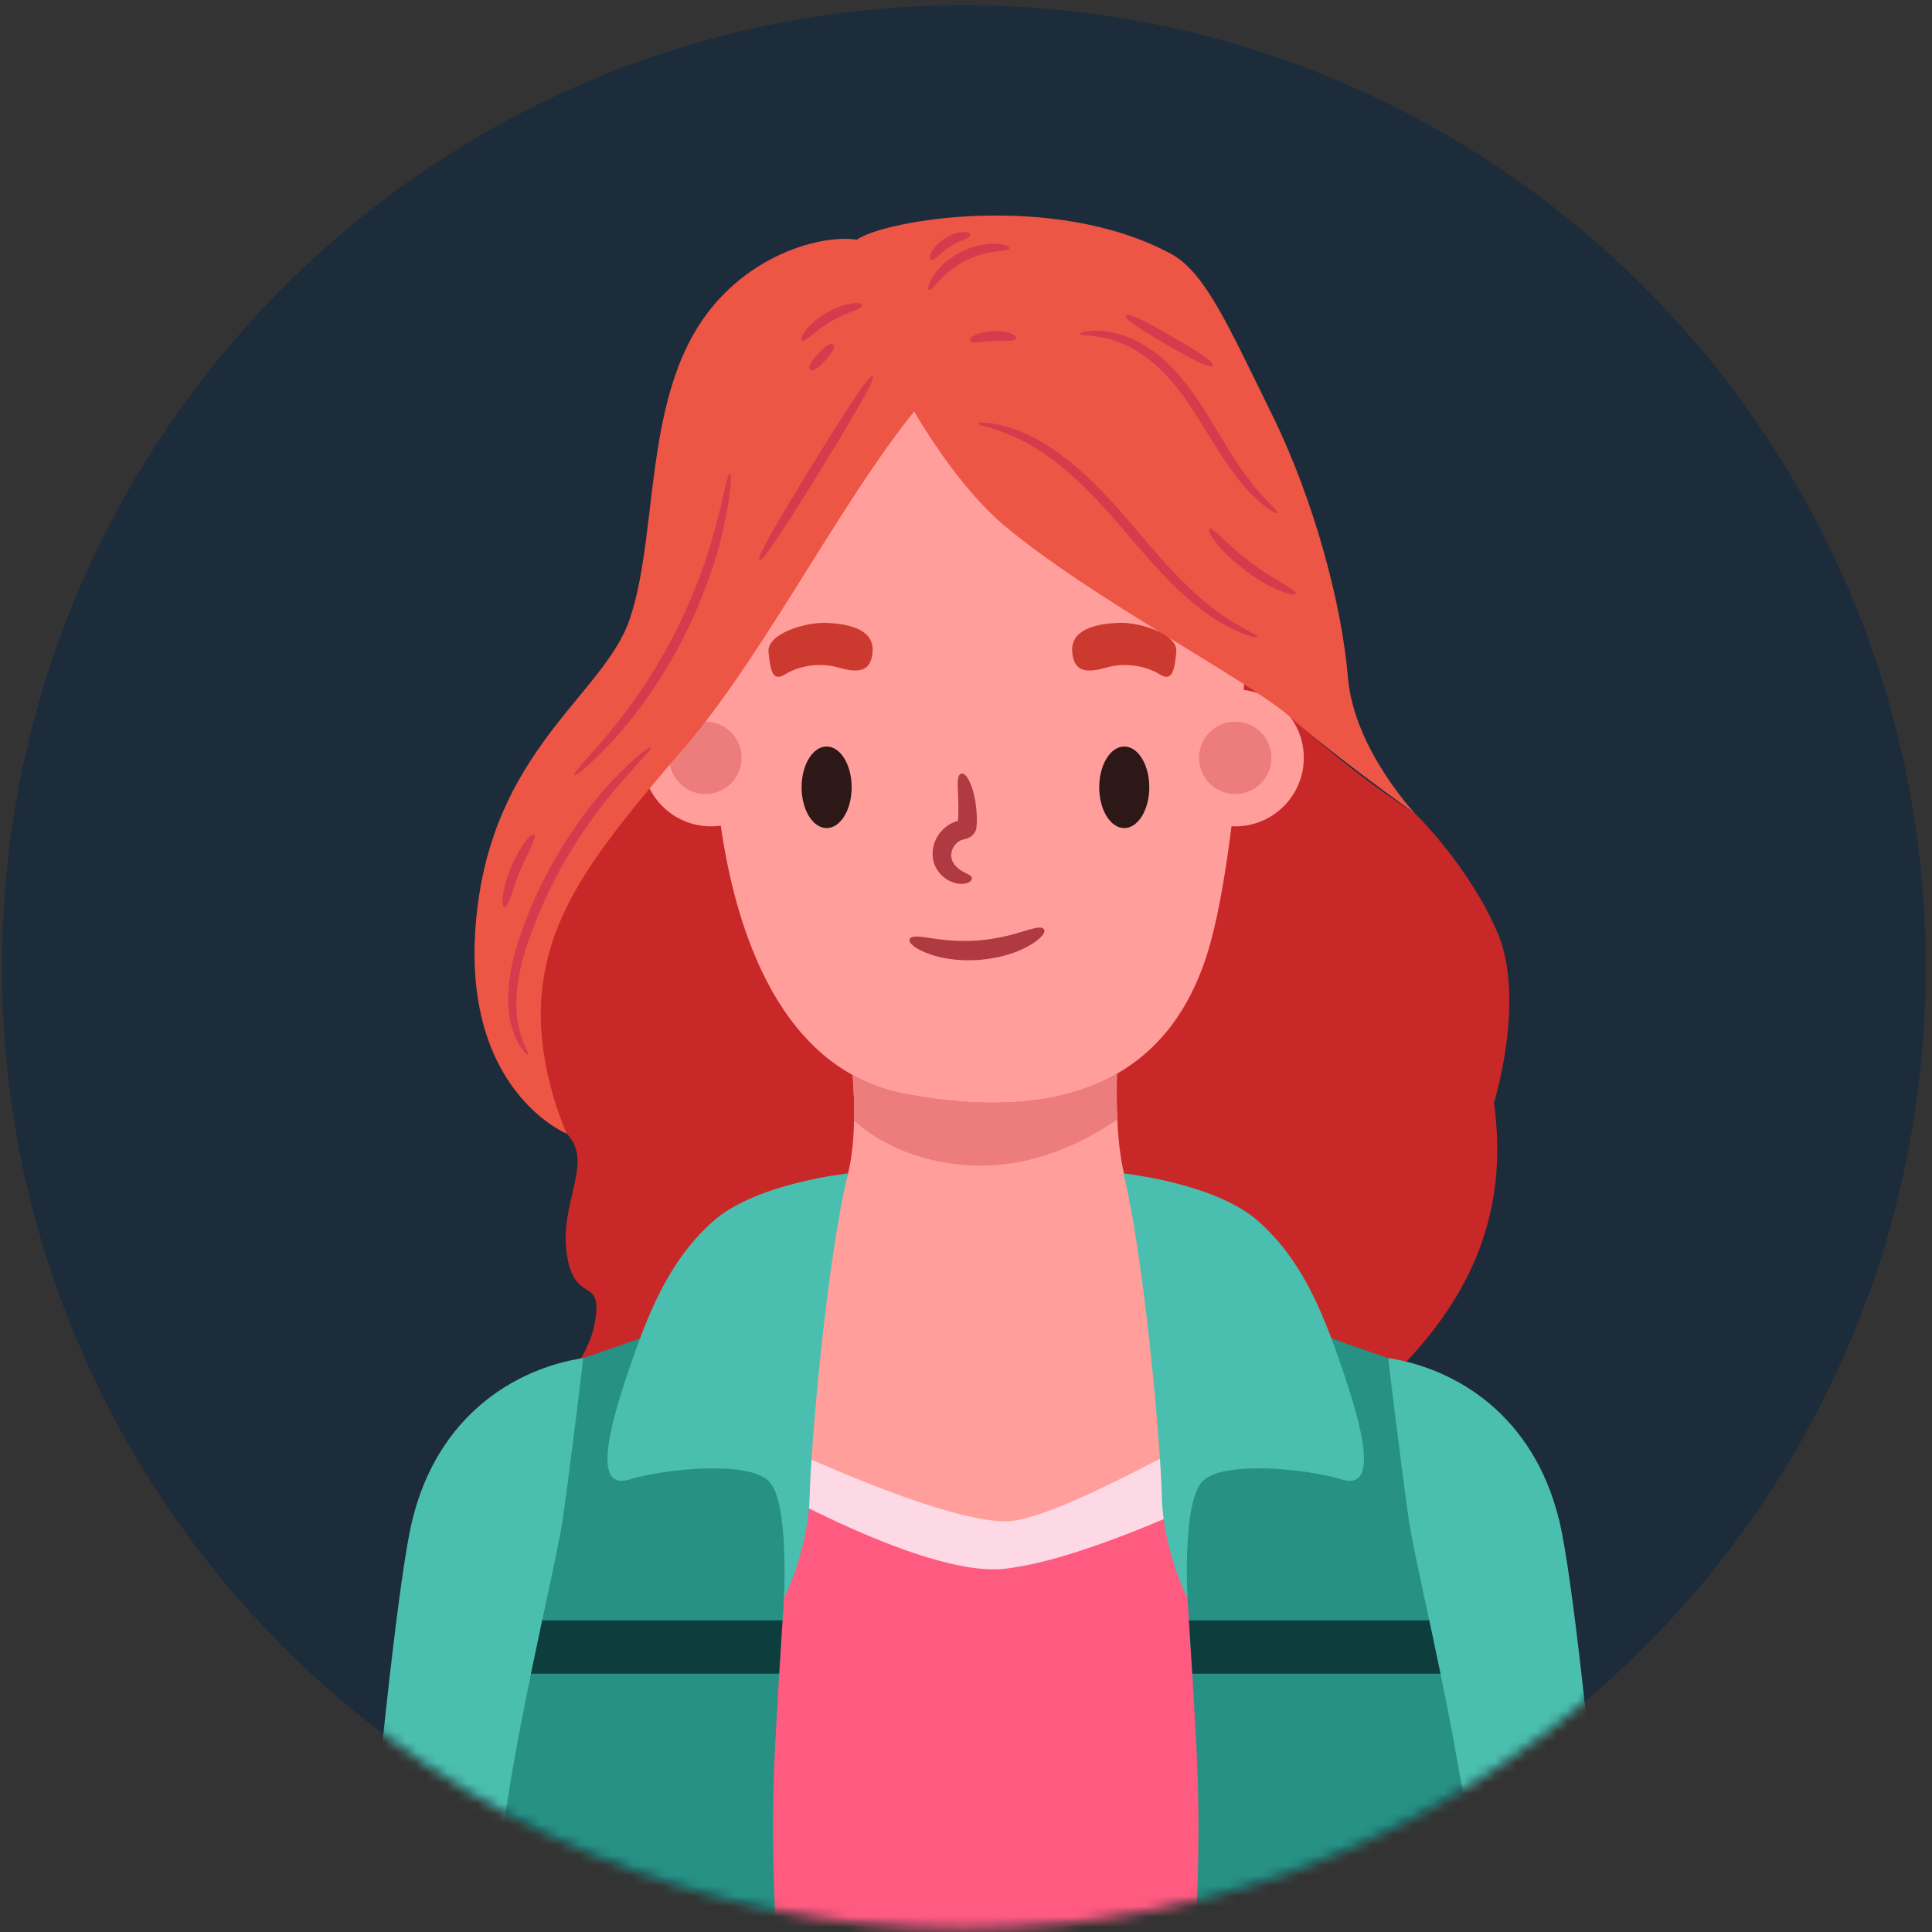 <svg width="188" height="188" viewBox="0 0 188 188" fill="none" xmlns="http://www.w3.org/2000/svg">
<rect x="0" y="0" width="188" height="188" fill="#333333" stroke="none"/>
<path d="M93.79 187.716C145.486 187.716 187.393 145.809 187.393 94.113C187.393 42.417 145.486 0.51 93.79 0.51C42.094 0.51 0.187 42.417 0.187 94.113C0.187 145.809 42.094 187.716 93.79 187.716Z" fill="#1D2C3A"/>
<mask id="mask0_1_381" style="mask-type:luminance" maskUnits="userSpaceOnUse" x="0" y="0" width="188" height="188">
<path d="M93.79 187.716C145.486 187.716 187.393 145.809 187.393 94.113C187.393 42.417 145.486 0.51 93.79 0.51C42.094 0.51 0.187 42.417 0.187 94.113C0.187 145.809 42.094 187.716 93.79 187.716Z" fill="white"/>
</mask>
<g mask="url(#mask0_1_381)">
<path d="M55.159 110.32C57.846 113.156 54.391 116.968 55.159 122.068C55.927 127.168 58.806 123.905 57.846 128.896C56.886 133.887 50.552 138.109 54.199 143.1C57.846 148.091 128.882 140.926 136.84 132.511C144.798 124.097 146.525 115.659 145.374 107.305C145.374 107.305 148.514 97.224 145.697 90.698C142.879 84.172 137.697 79.164 137.697 79.164C137.697 79.164 126.564 72.272 118.886 62.482C111.208 52.693 103.905 43.671 99.975 40.216C96.044 36.761 93.741 33.114 87.791 35.033C81.841 36.952 75.469 38.872 72.704 47.701C69.94 56.531 65.717 68.239 61.11 74.765C56.503 81.291 55.029 81.483 53.079 87.625C51.129 93.767 52.376 99.001 51.67 103.053C50.963 107.106 55.159 110.32 55.159 110.32Z" fill="#C92828"/>
<path d="M72.703 73.746C72.703 75.691 71.127 77.267 69.182 77.267C67.238 77.267 65.661 75.691 65.661 73.746C65.661 71.801 67.237 70.225 69.182 70.225C71.127 70.225 72.703 71.801 72.703 73.746Z" fill="white" stroke="black" stroke-width="0.448" stroke-miterlimit="10"/>
<path d="M126.871 73.743C126.871 77.429 123.877 80.411 120.203 80.411C120.082 80.411 119.961 80.411 119.839 80.387C119.342 84.315 118.699 88.34 117.851 91.516C115.39 100.766 108.443 110.186 88.233 106.476C75.915 104.221 71.624 90.618 70.133 80.338C69.83 80.386 69.515 80.411 69.187 80.411C65.501 80.411 62.507 77.429 62.507 73.743C62.507 70.058 65.502 67.075 69.187 67.075C69.587 67.075 69.975 67.111 70.339 67.184C70.703 66.578 71.176 65.753 71.721 64.662C73.115 61.886 74.194 57.267 79.904 48.307C85.614 39.36 90.706 37.978 90.706 37.978C90.706 37.978 95.943 46.149 103.666 53.096C111.377 60.043 121.1 65.753 121.1 65.753C121.1 65.753 121.076 66.25 121.027 67.135C124.314 67.536 126.871 70.336 126.871 73.743Z" fill="#FF9E9B"/>
<path d="M123.719 73.746C123.719 75.691 122.143 77.267 120.198 77.267C118.253 77.267 116.677 75.691 116.677 73.746C116.677 71.801 118.253 70.225 120.198 70.225C122.143 70.225 123.719 71.801 123.719 73.746Z" fill="#ED7C7C"/>
<path d="M72.166 73.746C72.166 75.691 70.59 77.267 68.645 77.267C66.7 77.267 65.124 75.691 65.124 73.746C65.124 71.801 66.7 70.225 68.645 70.225C70.59 70.225 72.166 71.801 72.166 73.746Z" fill="#ED7C7C"/>
<path d="M90.707 37.979C82.799 46.742 74.929 63.032 66.676 72.642C58.423 82.252 54.008 87.907 52.856 95.445C51.704 102.983 55.159 110.32 55.159 110.32C55.159 110.32 44.794 106.141 46.33 89.494C47.866 72.847 58.807 67.664 61.302 60.178C63.797 52.692 62.838 41.559 67.06 33.306C71.283 25.052 79.728 22.749 83.375 23.325C87.022 23.901 89.786 29.467 90.707 31.771C91.629 34.074 90.707 37.979 90.707 37.979Z" fill="#ED5545"/>
<path d="M113.894 24.668C102.535 18.589 86.062 21.405 83.374 23.324C80.687 25.244 89.279 44.054 97.747 51.156C106.215 58.258 121.522 66.184 125.577 69.803C129.632 73.422 137.694 79.163 137.694 79.163C137.694 79.163 131.744 72.847 131.168 65.936C130.592 59.026 127.977 48.853 123.718 40.215C119.461 31.578 117.258 26.468 113.894 24.668Z" fill="#ED5545"/>
<path d="M73.901 54.499C73.679 54.362 74.539 52.564 79.013 45.296C83.487 38.028 84.706 36.451 84.928 36.587C85.15 36.723 84.29 38.522 79.816 45.79C75.341 53.059 74.123 54.636 73.901 54.499Z" fill="#D63A4D"/>
<path d="M78.03 33.134C77.932 33.057 77.93 32.847 78.226 32.392C78.526 31.949 79.125 31.223 80.4 30.457C81.689 29.715 82.614 29.545 83.148 29.498C83.69 29.46 83.873 29.564 83.892 29.687C83.913 29.821 83.767 29.95 83.302 30.146C82.842 30.35 82.043 30.599 80.878 31.269C79.726 31.961 79.121 32.539 78.718 32.841C78.321 33.153 78.136 33.218 78.03 33.134Z" fill="#D63A4D"/>
<path d="M78.842 35.966C78.65 35.79 78.704 35.419 79.606 34.435C80.508 33.451 80.873 33.365 81.065 33.541C81.257 33.717 81.203 34.088 80.301 35.072C79.399 36.056 79.034 36.142 78.842 35.966Z" fill="#D63A4D"/>
<path d="M55.868 75.432C55.763 75.32 56.305 74.733 57.949 72.869C59.549 70.985 62.392 67.845 65.558 61.845C68.618 55.79 69.533 51.653 70.143 49.259C70.711 46.839 70.876 46.057 71.028 46.078C71.134 46.091 71.204 46.904 70.796 49.392C70.346 51.852 69.516 56.104 66.396 62.278C63.168 68.396 60.181 71.534 58.436 73.325C56.643 75.098 55.939 75.511 55.868 75.432Z" fill="#D63A4D"/>
<path d="M51.383 102.63C51.331 102.668 51.169 102.538 50.827 102.121C50.527 101.685 50.048 100.934 49.733 99.646C49.41 98.368 49.316 96.563 49.746 94.293C49.956 93.159 50.305 91.909 50.795 90.561C51.273 89.21 51.869 87.735 52.642 86.157C54.187 83 55.787 80.637 57.167 78.826C58.555 77.017 59.743 75.762 60.659 74.866C62.505 73.083 63.229 72.676 63.301 72.758C63.402 72.869 62.837 73.453 61.141 75.326C60.299 76.267 59.184 77.545 57.861 79.347C56.545 81.152 55.001 83.478 53.489 86.569C52.732 88.113 52.143 89.554 51.663 90.873C51.172 92.188 50.822 93.38 50.597 94.462C50.142 96.624 50.166 98.305 50.385 99.508C50.881 101.92 51.564 102.524 51.383 102.63Z" fill="#D63A4D"/>
<path d="M51.977 81.233C52.087 81.309 52.074 81.521 51.846 82.039C51.625 82.56 51.17 83.382 50.588 84.784C50.021 86.193 49.769 87.097 49.562 87.624C49.361 88.153 49.222 88.313 49.091 88.29C48.966 88.268 48.872 88.069 48.911 87.482C48.956 86.899 49.117 85.913 49.716 84.427C50.331 82.947 50.907 82.131 51.283 81.684C51.666 81.238 51.873 81.161 51.977 81.233Z" fill="#D63A4D"/>
<path d="M98.224 24.152C98.205 24.293 97.97 24.349 97.306 24.421C96.653 24.511 95.51 24.578 93.896 25.381C92.307 26.232 91.591 27.126 91.14 27.607C90.697 28.108 90.515 28.266 90.389 28.201C90.284 28.148 90.253 27.881 90.591 27.228C90.936 26.602 91.673 25.502 93.462 24.544C95.278 23.639 96.602 23.674 97.312 23.755C98.042 23.855 98.242 24.036 98.224 24.152Z" fill="#D63A4D"/>
<path d="M94.401 22.834C94.413 22.968 94.311 23.085 94.008 23.227C93.708 23.376 93.189 23.534 92.45 23.991C91.722 24.465 91.357 24.867 91.095 25.074C90.837 25.288 90.687 25.33 90.572 25.262C90.464 25.199 90.408 25.037 90.556 24.683C90.708 24.339 91.067 23.767 91.946 23.195C92.838 22.644 93.509 22.563 93.885 22.572C94.267 22.589 94.39 22.709 94.401 22.834Z" fill="#D63A4D"/>
<path d="M98.85 32.92C98.818 33.049 98.687 33.131 98.356 33.154C98.025 33.182 97.493 33.137 96.633 33.173C95.773 33.222 95.249 33.32 94.917 33.325C94.586 33.335 94.447 33.266 94.403 33.141C94.36 33.021 94.418 32.868 94.73 32.685C95.04 32.509 95.614 32.287 96.588 32.231C97.562 32.19 98.155 32.354 98.482 32.498C98.808 32.649 98.881 32.796 98.85 32.92Z" fill="#D63A4D"/>
<path d="M122.408 61.999C122.387 62.08 121.496 62.059 119.161 60.81C118.009 60.168 116.545 59.147 114.837 57.561C113.126 55.979 111.227 53.798 108.94 51.104C106.651 48.426 104.634 46.431 102.847 45.044C101.06 43.659 99.548 42.851 98.381 42.359C97.208 41.88 96.398 41.645 95.893 41.508C95.387 41.369 95.191 41.274 95.199 41.209C95.207 41.144 95.417 41.116 95.957 41.146C96.496 41.175 97.363 41.316 98.621 41.737C99.872 42.17 101.494 42.956 103.375 44.354C105.255 45.752 107.345 47.785 109.657 50.491C111.953 53.195 113.8 55.354 115.437 56.932C117.07 58.512 118.438 59.548 119.507 60.24C121.668 61.587 122.471 61.835 122.408 61.999Z" fill="#D63A4D"/>
<path d="M117.69 51.483C117.796 51.398 118.034 51.528 118.607 52.052C119.187 52.567 120.088 53.504 121.757 54.773C123.443 56.021 124.594 56.624 125.251 57.037C125.914 57.441 126.105 57.633 126.053 57.758C126.006 57.874 125.725 57.9 124.966 57.64C124.216 57.371 122.956 56.834 121.191 55.527C119.443 54.198 118.575 53.139 118.107 52.493C117.645 51.837 117.593 51.56 117.69 51.483Z" fill="#D63A4D"/>
<path d="M105.091 32.511C105.065 32.44 105.704 32.003 107.805 32.268C108.838 32.43 110.222 32.853 111.779 33.874C113.343 34.883 114.985 36.567 116.54 38.891C118.089 41.222 119.144 43.18 120.124 44.659C121.089 46.148 121.912 47.196 122.57 47.939C123.9 49.409 124.427 49.792 124.333 49.919C124.279 50.004 123.604 49.813 122.089 48.4C121.342 47.689 120.428 46.638 119.402 45.142C118.36 43.655 117.269 41.69 115.759 39.419C114.241 37.154 112.722 35.573 111.293 34.593C109.867 33.603 108.616 33.152 107.676 32.921C105.771 32.512 105.107 32.691 105.091 32.511Z" fill="#D63A4D"/>
<path d="M109.562 30.7C109.692 30.475 110.595 30.753 114.028 32.74C117.461 34.727 118.152 35.371 118.022 35.596C117.892 35.821 116.989 35.543 113.556 33.556C110.123 31.569 109.432 30.925 109.562 30.7Z" fill="#D63A4D"/>
<path d="M72.703 215.963H121.022L122.794 136.412L70.817 138.844L72.703 215.963Z" fill="#FF5A7F"/>
<path d="M71.719 143.017C71.719 143.017 89.483 153.564 97.751 152.655C106.019 151.746 119.961 144.746 119.961 144.746L117.991 133.106L71.719 132.15V143.017Z" fill="#FCD9E4"/>
<path d="M56.758 132.15C50.124 133.172 42.564 137.739 40.095 148.03C37.626 158.321 32.843 216.951 32.843 216.951H53.826L56.758 208.311V132.15Z" fill="#4BBFAF"/>
<path d="M122.798 136.41C122.798 136.41 119.137 138.58 114.554 141.053C114.008 141.344 113.451 141.635 112.881 141.938C107.595 144.726 101.57 147.6 98.575 147.988C94.586 148.497 84.985 144.678 78.959 142.035C78.353 141.768 77.795 141.514 77.274 141.283C75.128 140.325 73.734 139.646 73.734 139.646L73.649 138.712L72.703 127.777C72.703 127.777 75.491 125.849 78.171 122.527C79.953 120.333 81.675 117.508 82.511 114.222C82.523 114.21 82.523 114.198 82.523 114.186C82.911 112.622 83.069 110.804 83.105 109.058C83.141 107.434 83.069 105.857 82.972 104.609C84.536 105.482 86.282 106.124 88.234 106.476C97.618 108.198 104.14 107.094 108.686 104.476C108.662 105.785 108.65 107.349 108.722 108.938C108.807 110.744 109.001 112.599 109.377 114.2C109.607 115.182 109.898 116.067 110.286 116.794C112.747 121.413 120.203 126.081 120.203 126.081L120.336 126.602L122.798 136.41Z" fill="#FF9E9B"/>
<path d="M108.723 108.938C105.401 111.205 100.418 113.654 94.684 113.412C89.034 113.157 85.325 110.999 83.106 109.06C83.142 107.436 83.07 105.859 82.973 104.611C84.537 105.484 86.283 106.126 88.235 106.478C97.619 108.2 104.141 107.096 108.687 104.478C108.662 105.785 108.65 107.35 108.723 108.938Z" fill="#ED7C7C"/>
<path d="M78.79 216.182C78.79 216.182 56.446 215.237 56.446 216.182C56.446 217.128 48.117 197.451 48.275 186.128C48.36 179.969 50.033 170.804 51.67 162.863C52.046 161.057 52.41 159.311 52.761 157.674C53.707 153.261 54.495 149.673 54.749 147.89C55.525 142.531 56.762 132.154 56.762 132.154C56.762 132.154 69.164 127.983 72.704 126.007C76.244 124.043 78.79 122.067 78.79 122.067C78.79 122.067 77.335 138.955 76.147 157.674C76.038 159.395 75.929 161.129 75.82 162.863C75.687 165.166 75.553 167.47 75.432 169.761C74.195 192.578 78.79 216.182 78.79 216.182Z" fill="#269184"/>
<path d="M82.523 114.184C80.563 121.966 78.913 140.115 78.79 145.516C78.667 150.916 76.284 155.53 76.284 155.53C76.284 155.53 76.816 146.133 74.81 144.127C72.804 142.121 64.781 142.893 61.233 143.973C57.685 145.053 59.227 139.036 61.233 133.173C63.239 127.31 65.245 122.526 69.41 118.824C73.576 115.121 82.523 114.184 82.523 114.184Z" fill="#4BBFAF"/>
<path d="M76.147 157.674C76.038 159.395 75.929 161.129 75.82 162.863H51.67C52.046 161.057 52.41 159.311 52.761 157.674H76.147Z" fill="#0D3D3D"/>
<path d="M135.081 132.15C141.715 133.172 149.276 137.739 151.744 148.03C154.213 158.321 158.995 216.951 158.995 216.951H138.012L135.081 208.311V132.15Z" fill="#4BBFAF"/>
<path d="M113.05 216.182C113.05 216.182 135.394 215.237 135.394 216.182C135.394 217.128 143.723 197.451 143.565 186.128C143.48 179.969 141.807 170.804 140.17 162.863C139.794 161.057 139.43 159.311 139.079 157.674C138.133 153.261 137.345 149.673 137.091 147.89C136.315 142.531 135.079 132.154 135.079 132.154C135.079 132.154 122.677 127.983 119.136 126.007C115.596 124.043 113.05 122.067 113.05 122.067C113.05 122.067 114.505 138.955 115.693 157.674C115.802 159.395 115.911 161.129 116.02 162.863C116.153 165.166 116.287 167.47 116.408 169.761C117.644 192.578 113.05 216.182 113.05 216.182Z" fill="#269184"/>
<path d="M109.316 114.184C111.276 121.966 112.926 140.115 113.049 145.516C113.172 150.916 115.555 155.53 115.555 155.53C115.555 155.53 115.023 146.133 117.029 144.127C119.035 142.121 127.058 142.893 130.606 143.973C134.155 145.053 132.612 139.036 130.606 133.173C128.6 127.31 126.594 122.526 122.429 118.824C118.264 115.121 109.316 114.184 109.316 114.184Z" fill="#4BBFAF"/>
<path d="M115.693 157.674C115.802 159.395 115.911 161.129 116.02 162.863H140.17C139.794 161.057 139.43 159.311 139.079 157.674H115.693Z" fill="#0D3D3D"/>
<path d="M80.438 80.578C81.783 80.578 82.874 78.802 82.874 76.61C82.874 74.419 81.783 72.642 80.438 72.642C79.093 72.642 78.002 74.419 78.002 76.61C78.002 78.802 79.093 80.578 80.438 80.578Z" fill="#2D1717"/>
<path d="M109.4 80.578C110.745 80.578 111.836 78.802 111.836 76.61C111.836 74.419 110.745 72.642 109.4 72.642C108.055 72.642 106.964 74.419 106.964 76.61C106.964 78.802 108.055 80.578 109.4 80.578Z" fill="#2D1717"/>
<path d="M94.567 85.42C94.596 85.544 94.549 85.688 94.323 85.828C94.101 85.962 93.676 86.084 93.053 85.954C92.457 85.815 91.579 85.436 91.02 84.315C90.459 83.187 90.714 81.332 92.311 80.272C92.482 80.165 92.659 80.07 92.841 80.001C93 79.926 93.281 79.867 93.201 79.887L93.213 79.893C93.213 79.893 93.219 79.897 93.222 79.883L93.227 79.868L93.235 79.714C93.243 79.488 93.251 79.273 93.258 79.068C93.266 78.659 93.26 78.292 93.251 77.964C93.229 77.3 93.212 76.797 93.199 76.42C93.187 75.652 93.299 75.352 93.526 75.282C93.743 75.215 94.04 75.387 94.389 76.148C94.559 76.529 94.74 77.059 94.875 77.784C94.942 78.146 94.998 78.557 95.03 79.02C95.045 79.251 95.056 79.496 95.057 79.754L95.055 79.967L95.034 80.325C95.037 80.572 94.967 80.81 94.84 81.02C94.689 81.271 94.391 81.536 93.917 81.645C93.599 81.718 93.626 81.715 93.538 81.751C93.467 81.776 93.395 81.817 93.323 81.862C92.979 82.081 92.737 82.444 92.632 82.772C92.525 83.107 92.54 83.392 92.62 83.64C92.788 84.155 93.201 84.503 93.505 84.7C94.145 85.092 94.508 85.136 94.567 85.42Z" fill="#AF3A41"/>
<path d="M101.59 90.432C101.72 90.641 101.587 91.041 100.713 91.665C99.844 92.258 98.18 93.162 95.239 93.41C92.293 93.589 90.516 92.935 89.57 92.473C88.615 91.981 88.426 91.605 88.524 91.379C88.631 91.128 89.009 91.068 89.974 91.202C90.937 91.313 92.516 91.685 95.102 91.529C97.683 91.31 99.192 90.714 100.129 90.465C101.065 90.195 101.448 90.199 101.59 90.432Z" fill="#AF3A41"/>
<path d="M84.911 63.447C84.752 65.354 83.586 65.529 81.598 64.961C79.61 64.393 77.623 64.866 76.392 65.624C75.162 66.381 74.963 65.233 74.783 63.447C74.603 61.661 78.424 60.513 80.437 60.608C82.45 60.702 85.1 61.176 84.911 63.447Z" fill="#CC3A2F"/>
<path d="M104.338 63.447C104.497 65.354 105.663 65.529 107.651 64.961C109.639 64.393 111.626 64.866 112.857 65.624C114.087 66.381 114.286 65.233 114.466 63.447C114.646 61.661 110.825 60.513 108.812 60.608C106.799 60.702 104.149 61.176 104.338 63.447Z" fill="#CC3A2F"/>
</g>
</svg>
